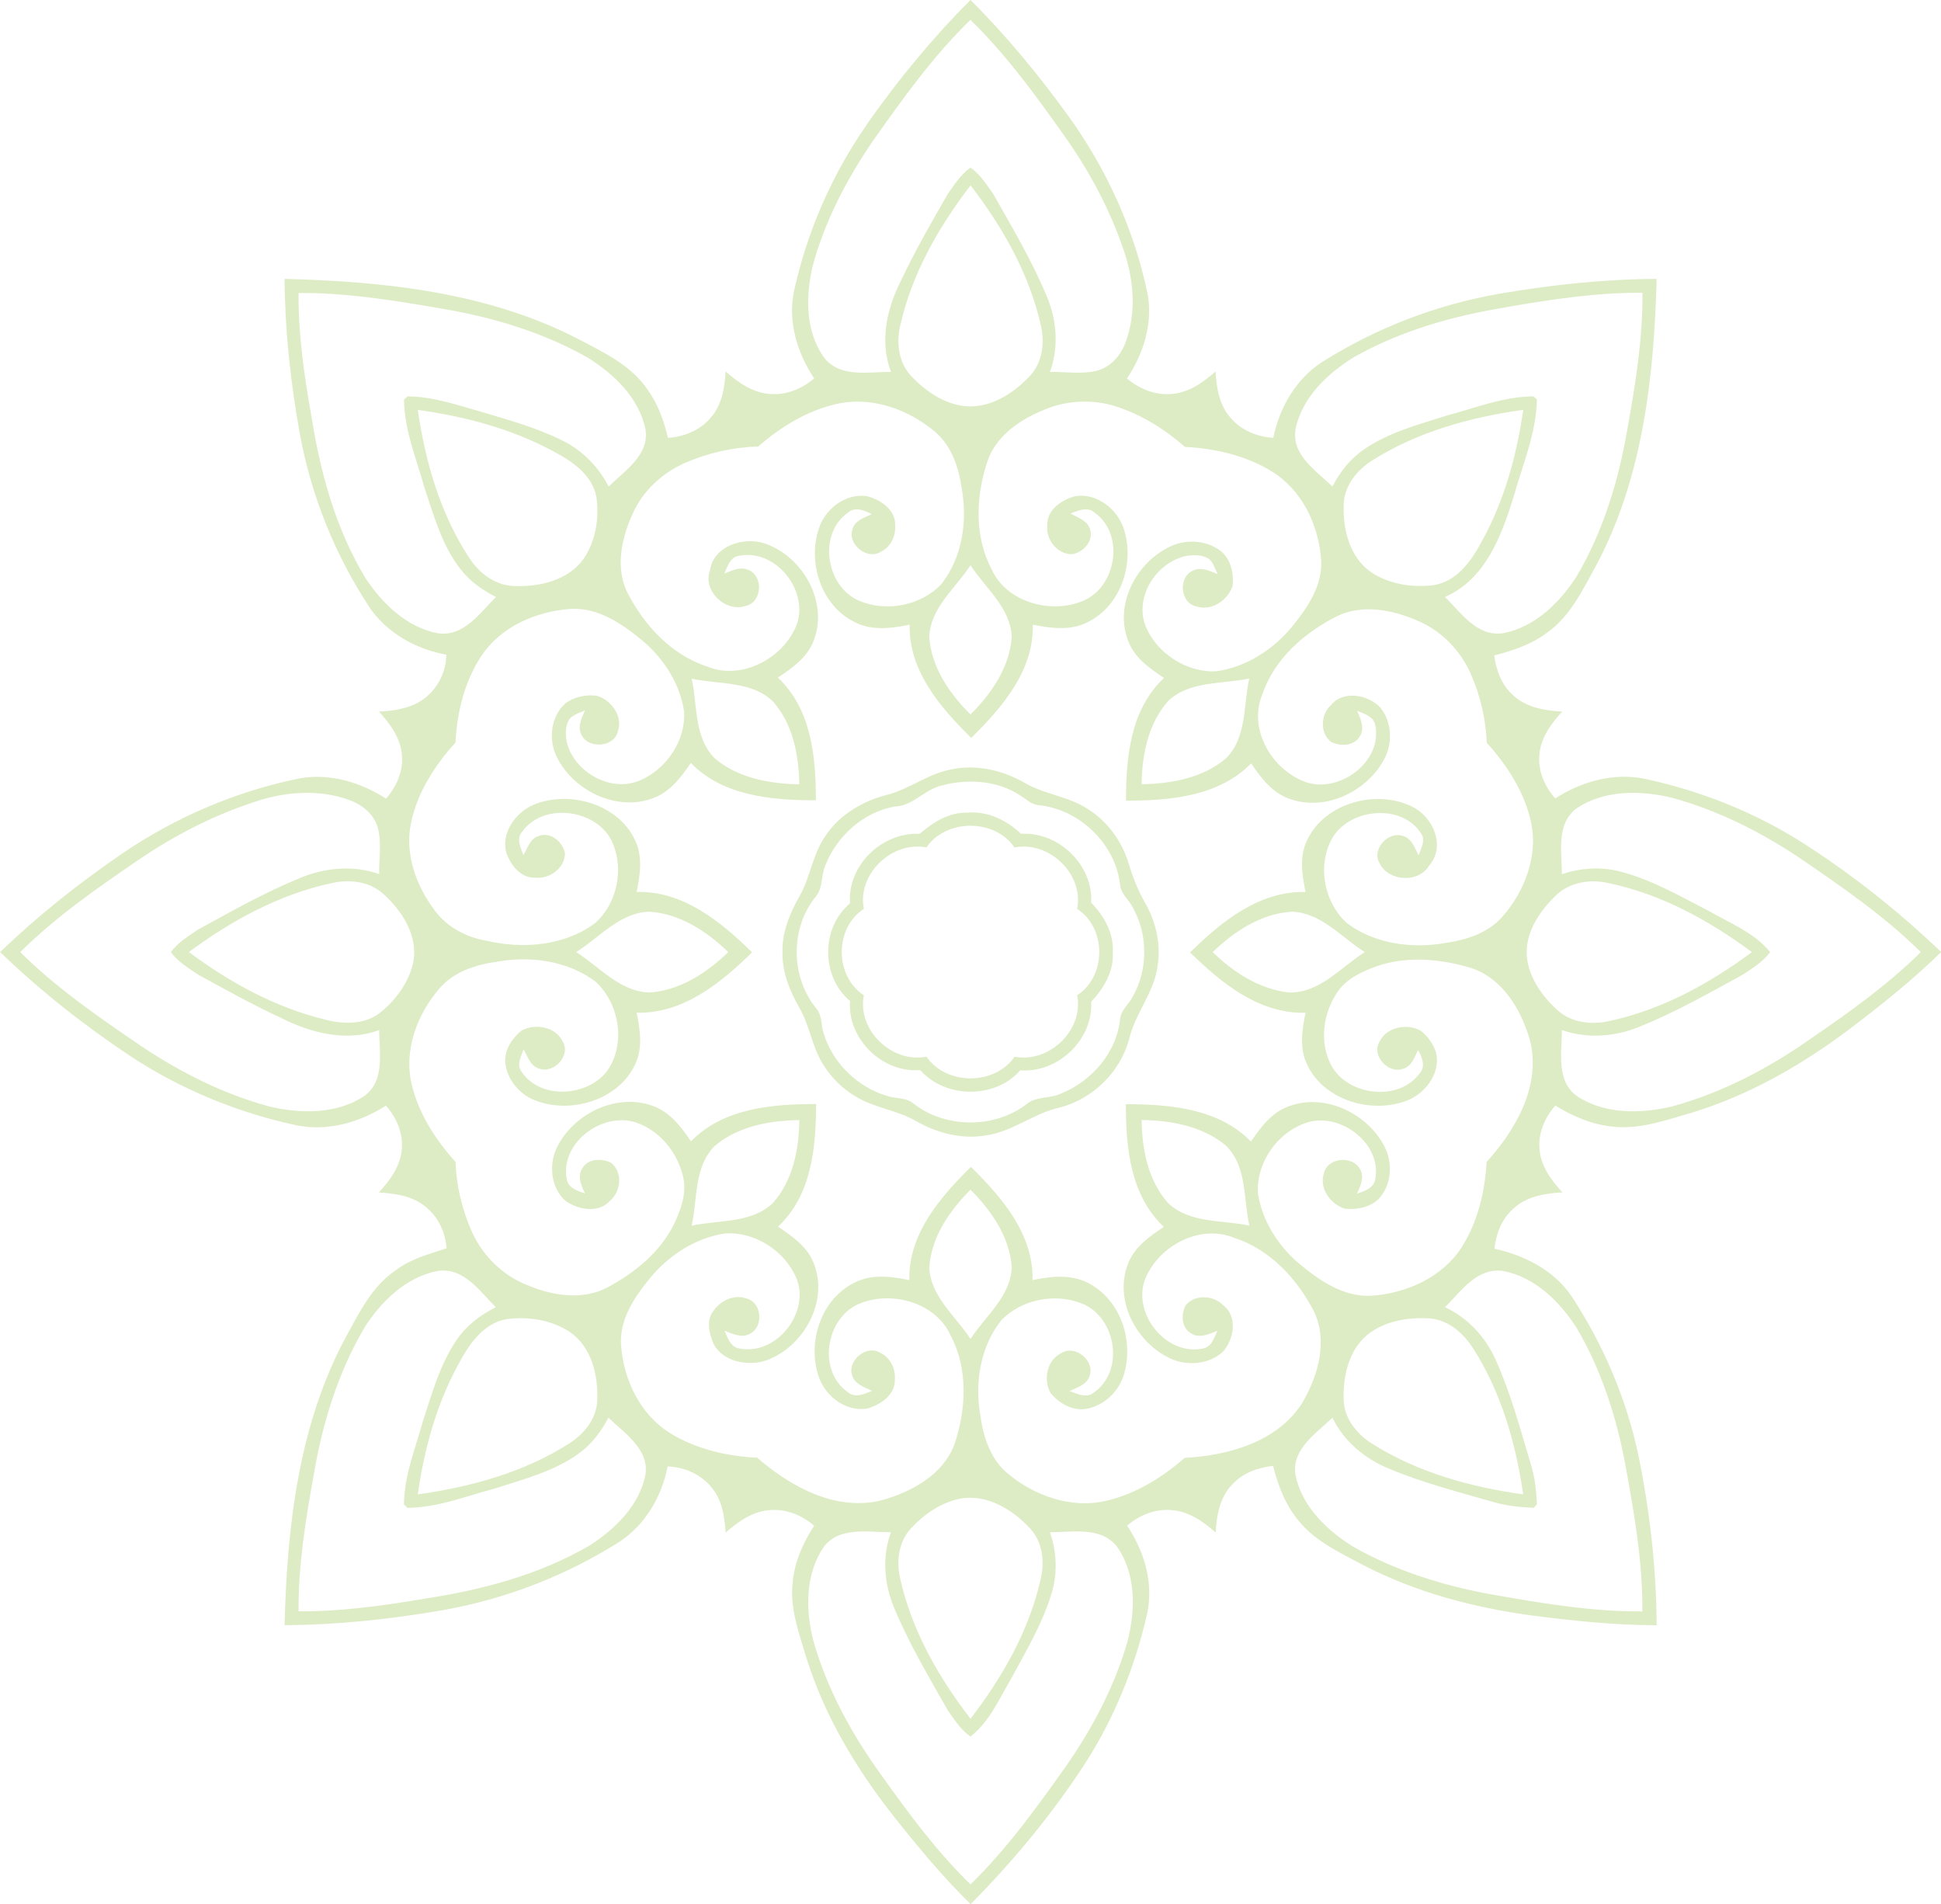 <?xml version="1.0" encoding="UTF-8"?>
<svg id="Layer_2" data-name="Layer 2" xmlns="http://www.w3.org/2000/svg" viewBox="0 0 260.76 255.78">
  <defs>
    <style>
      .cls-1 {
        fill: #ddecc5;
        stroke-width: 0px;
      }
    </style>
  </defs>
  <g id="Layer_1-2" data-name="Layer 1">
    <g>
      <path class="cls-1" d="M116.44,16.72c4.16-5.93,8.79-11.58,13.94-16.72,4.84,4.81,9.18,10.1,13.17,15.61,5.16,7.16,8.86,15.35,10.64,23.94.69,3.96-.58,7.99-2.79,11.29,1.62,1.36,3.71,2.25,5.87,2.09,2.35-.13,4.34-1.53,6.03-3.03.13,2.2.51,4.57,2.06,6.27,1.41,1.64,3.54,2.51,5.7,2.64.81-3.96,2.94-7.77,6.4-10.08,7.25-4.61,15.44-7.79,23.95-9.27,6.98-1.2,14.06-1.96,21.15-2-.35,13.19-1.86,26.84-8.23,38.69-1.76,3.17-3.39,6.63-6.46,8.81-2.08,1.59-4.61,2.44-7.13,3.08.26,1.97.97,3.95,2.5,5.31,1.75,1.68,4.29,2.11,6.64,2.23-1.52,1.65-2.96,3.61-3.08,5.92-.18,2.12.74,4.18,2.14,5.75,3.5-2.27,7.85-3.5,12.03-2.64,7.46,1.61,14.66,4.46,21.09,8.52,6.71,4.29,12.99,9.26,18.72,14.75-3.85,3.79-8.1,7.16-12.4,10.42-6.37,4.78-13.41,8.82-21.1,11.16-3.39.97-6.86,2.25-10.46,1.89-2.83-.24-5.49-1.37-7.87-2.85-1.39,1.59-2.31,3.65-2.13,5.78.13,2.3,1.56,4.24,3.08,5.89-2.35.12-4.91.55-6.66,2.25-1.53,1.36-2.24,3.34-2.48,5.31,4.04.88,7.98,2.9,10.34,6.34,4.32,6.58,7.45,13.92,9.05,21.6,1.51,7.45,2.37,15.05,2.41,22.64-5.53-.01-11.04-.57-16.52-1.28-7.95-1.05-15.81-3.12-22.92-6.81-3.05-1.64-6.35-3.13-8.57-5.84-1.84-2.13-2.84-4.8-3.52-7.48-2,.23-4.02.93-5.41,2.42-1.73,1.71-2.18,4.22-2.3,6.54-1.68-1.49-3.66-2.88-5.99-3.02-2.18-.19-4.29.71-5.91,2.09,2.31,3.43,3.57,7.69,2.7,11.78-1.6,7.09-4.36,13.95-8.31,20.11-4.43,6.82-9.66,13.16-15.41,18.95-3.74-3.64-7.06-7.67-10.29-11.73-5.02-6.37-9.27-13.42-11.71-21.14-.99-3.34-2.3-6.74-1.92-10.27.24-2.77,1.38-5.38,2.9-7.69-1.61-1.38-3.71-2.28-5.89-2.1-2.34.13-4.33,1.54-6.01,3.03-.13-2.09-.45-4.31-1.82-5.99-1.41-1.8-3.67-2.83-5.97-2.9-.77,3.96-2.93,7.74-6.36,10.05-7.27,4.62-15.46,7.8-24,9.28-6.96,1.21-14.03,1.94-21.1,2,.33-13.2,1.86-26.87,8.23-38.71,1.8-3.27,3.51-6.84,6.74-9,1.99-1.51,4.45-2.15,6.79-2.92-.14-2.19-1.17-4.33-2.95-5.69-1.72-1.36-4-1.69-6.14-1.81,1.51-1.65,2.94-3.59,3.08-5.89.18-2.13-.73-4.19-2.13-5.78-3.51,2.26-7.86,3.5-12.04,2.64-7.9-1.7-15.5-4.82-22.22-9.24-6.26-4.15-12.18-8.83-17.57-14.02,4.99-4.83,10.48-9.17,16.22-13.12,7.23-4.96,15.48-8.51,24.14-10.24,4.02-.67,8.12.57,11.48,2.74,1.4-1.58,2.31-3.63,2.14-5.75-.13-2.31-1.56-4.27-3.08-5.93,2.02-.12,4.15-.41,5.85-1.59,1.97-1.38,3.17-3.69,3.19-6.06-4.05-.74-7.9-2.88-10.25-6.25-4.7-7.12-7.94-15.17-9.45-23.53-1.23-6.83-1.98-13.76-2.03-20.7,13.46.33,27.4,1.83,39.48,8.09,3.43,1.8,7.15,3.55,9.34,6.86,1.36,1.91,2.16,4.14,2.68,6.4,2.15-.13,4.29-1,5.69-2.64,1.56-1.71,1.94-4.08,2.06-6.28,1.68,1.49,3.68,2.9,6.03,3.03,2.16.17,4.25-.72,5.87-2.09-2.3-3.43-3.57-7.69-2.7-11.78,1.77-7.98,5.09-15.61,9.79-22.35h0ZM117.26,18.94c-3.57,5.22-6.53,10.91-8.14,17.01-.9,4.04-.91,8.78,1.71,12.23,2.18,2.59,5.89,1.75,8.87,1.78-1.56-4.06-.57-8.54,1.36-12.3,1.87-3.98,4.08-7.8,6.27-11.61.89-1.26,1.76-2.64,3.04-3.53,1.31.87,2.16,2.28,3.06,3.53,2.57,4.54,5.25,9.04,7.25,13.87,1.31,3.17,1.57,6.79.37,10.04,2.07-.03,4.18.33,6.22-.14,1.92-.46,3.31-2.08,3.95-3.85,1.49-4.02,1.1-8.49-.3-12.48-1.79-5.27-4.44-10.25-7.64-14.83-3.96-5.59-7.97-11.19-12.91-15.99-5.03,4.88-9.1,10.6-13.12,16.28h0ZM120.95,43.68c-.56,2.33-.25,5,1.45,6.82,1.85,1.96,4.25,3.65,7.01,4.03,3.48.44,6.69-1.62,8.95-4.03,1.71-1.83,2.02-4.5,1.46-6.83-1.54-6.89-5.13-13.17-9.43-18.77-4.3,5.6-7.89,11.88-9.43,18.77h0ZM40.11,39.34c-.05,5.58.76,11.12,1.73,16.6,1.2,7.57,3.27,15.14,7.29,21.76,2.24,3.38,5.51,6.56,9.67,7.36,3.53.52,5.67-2.74,7.83-4.87-1.78-.9-3.44-2.06-4.67-3.62-2.58-3.22-3.65-7.26-4.94-11.07-1.08-3.89-2.7-7.72-2.74-11.81.12-.11.34-.33.46-.44,3.51,0,6.81,1.21,10.14,2.13,3.61,1.08,7.29,2.11,10.67,3.79,2.7,1.33,4.87,3.55,6.22,6.19,2.15-2.13,5.48-4.21,4.95-7.67-.85-4.21-4.24-7.49-7.84-9.69-6.14-3.47-13.02-5.48-19.98-6.62-6.21-1.07-12.46-2.07-18.78-2.02h0ZM202.41,41.27c-7.15,1.13-14.25,3.16-20.55,6.72-3.58,2.21-6.98,5.48-7.82,9.69-.53,3.46,2.78,5.57,4.97,7.67,1-1.95,2.39-3.73,4.23-4.98,3.32-2.31,7.33-3.33,11.15-4.56,3.83-1.02,7.6-2.54,11.62-2.57.12.11.35.32.47.43-.1,4.56-1.95,8.82-3.17,13.17-1.61,5.16-3.75,10.97-9.18,13.34,2.16,2.14,4.29,5.39,7.82,4.87,4.29-.82,7.62-4.14,9.87-7.65,3.56-6.04,5.61-12.82,6.79-19.67,1.09-6.08,2.1-12.21,2.04-18.4-6.13-.05-12.21.88-18.23,1.92h0ZM101.69,59.98c-3.32.12-6.61.87-9.64,2.19-3.14,1.38-5.79,3.87-7.13,7-1.46,3.24-2.26,7.13-.62,10.46,2.26,4.37,5.89,8.35,10.76,9.92,4.57,1.85,10.01-1.07,11.85-5.35,1.98-4.55-2.54-10.53-7.6-9.55-1.23.17-1.58,1.46-2.01,2.4.99-.38,2.09-.97,3.16-.53,2.14.76,1.97,4.38-.28,4.87-2.75.92-5.81-2.06-4.8-4.77.45-3.28,4.53-4.59,7.4-3.61,5.16,1.78,8.59,8.02,6.49,13.15-.86,2.2-2.87,3.59-4.77,4.86,4.53,4.23,5.11,10.71,5.11,16.48-5.89,0-12.5-.57-16.8-5.02-1.34,1.97-2.88,4.02-5.28,4.81-4.85,1.69-10.47-1.14-12.69-5.52-1.18-2.31-.91-5.46,1.09-7.26,1.18-.92,2.79-1.23,4.27-1.05,1.95.59,3.5,2.75,2.81,4.77-.47,2.22-4.18,2.42-4.96.32-.47-1.06.14-2.14.53-3.12-.7.33-1.51.53-2.05,1.12-.63.9-.57,2.09-.39,3.13.96,3.96,5.78,6.8,9.74,5.19,3.65-1.52,6.27-5.4,6.02-9.32-.54-3.62-2.62-6.92-5.39-9.33-2.79-2.32-6.1-4.69-9.96-4.42-4.58.34-9.27,2.4-11.85,6.26-2.29,3.44-3.3,7.6-3.51,11.68-2.78,3.07-5.12,6.71-5.97,10.78-.89,4.2.71,8.54,3.27,11.89,1.63,2.15,4.17,3.49,6.84,3.95,4.92,1.15,10.53.71,14.65-2.39,2.91-2.62,3.85-7.14,2.34-10.7-1.87-4.51-9.2-5.65-12.14-1.59-.87.94-.24,2.2.15,3.19.53-.96.88-2.23,2.07-2.59,1.61-.59,3.28.87,3.5,2.4-.05,1.98-2.09,3.42-4.02,3.21-1.98.07-3.29-1.73-3.87-3.37-.7-2.65,1.24-5.37,3.66-6.42,4.86-2.01,11.45-.07,13.67,4.81,1.03,2.18.65,4.63.19,6.9,6.27-.16,11.33,4.02,15.51,8.11-4.18,4.09-9.24,8.27-15.51,8.11.46,2.26.85,4.71-.18,6.89-2.25,4.96-9.04,6.91-13.91,4.7-1.98-.96-3.48-2.96-3.58-5.14,0-1.6.98-3.06,2.21-4.05,1.81-1,4.55-.52,5.5,1.42,1.18,1.85-1.11,4.43-3.14,3.69-1.2-.35-1.56-1.63-2.08-2.6-.3.92-.99,2.01-.33,2.94,2.48,3.9,8.95,3.46,11.57-.06,2.53-3.63,1.63-9.04-1.6-11.98-3.75-2.81-8.79-3.48-13.34-2.64-2.79.39-5.64,1.34-7.54,3.49-3.08,3.53-4.92,8.42-3.78,13.06.94,3.89,3.2,7.36,5.87,10.33.11,3.23.89,6.45,2.21,9.41,1.46,3.21,4.16,5.88,7.52,7.17,3.34,1.4,7.37,2.03,10.7.26,3.68-1.97,7.1-4.76,8.93-8.52.94-1.96,1.72-4.15,1.21-6.34-.71-3.07-2.88-5.9-5.88-7.12-4.63-1.94-10.71,2.46-9.75,7.42.16,1.2,1.44,1.62,2.44,1.94-.46-1.01-1.05-2.24-.39-3.3.72-1.38,2.63-1.46,3.9-.81,1.64,1.29,1.33,3.94-.23,5.19-1.53,1.63-4.22,1.1-5.87-.06-2.12-1.86-2.32-5.22-.97-7.58,2.31-4.23,7.82-6.91,12.58-5.22,2.37.79,3.9,2.84,5.23,4.79,4.31-4.45,10.92-5.02,16.81-5.01-.02,5.77-.58,12.25-5.12,16.47,1.89,1.27,3.9,2.65,4.77,4.84,2.12,5.12-1.29,11.36-6.45,13.16-2.43.76-5.68.15-6.96-2.21-.59-1.39-1.06-3.22-.01-4.51.93-1.33,2.68-2.21,4.32-1.66,2.26.47,2.46,4.08.34,4.87-1.09.45-2.19-.14-3.19-.51.42.94.79,2.22,2.02,2.39,5.06.97,9.57-5.01,7.59-9.55-1.56-3.58-5.54-6.17-9.53-5.91-4.01.6-7.6,2.95-10.12,6.03-2.1,2.56-4.13,5.59-3.86,9.03.34,4.59,2.55,9.28,6.63,11.79,3.47,2.13,7.6,3.08,11.66,3.28,4.48,3.89,10.53,7.23,16.69,5.72,4.04-1.12,8.25-3.42,9.79-7.48,1.6-4.72,1.89-10.16-.51-14.68-1.97-4.39-7.88-6.05-12.2-4.27-4.58,1.85-5.73,9.03-1.6,11.9.97.85,2.24.22,3.26-.16-.99-.51-2.29-.87-2.66-2.04-.74-1.99,1.87-4.24,3.75-3.09,1.37.64,2.08,2.16,1.97,3.61.06,2.04-1.95,3.41-3.76,3.89-2.89.47-5.67-1.75-6.5-4.38-1.52-4.57.34-10.37,4.88-12.56,2.28-1.17,4.92-.81,7.33-.32-.16-6.15,4.1-11.11,8.27-15.21,4.17,4.1,8.43,9.06,8.27,15.21,2.63-.57,5.58-.84,7.97.66,3.94,2.35,5.55,7.47,4.39,11.74-.6,2.44-2.69,4.51-5.25,4.91-1.82.26-3.58-.8-4.68-2.14-1.01-1.8-.51-4.47,1.49-5.39,1.89-1.14,4.51,1.13,3.74,3.12-.38,1.16-1.67,1.51-2.67,2.01,1.02.36,2.29,1.02,3.27.17,4.15-2.87,3-10.07-1.59-11.92-3.63-1.48-8.24-.57-10.91,2.29-2.83,3.61-3.55,8.48-2.74,12.89.39,2.79,1.34,5.67,3.58,7.58,3.59,3.03,8.58,4.84,13.31,3.72,3.96-.92,7.51-3.12,10.52-5.76,5.9-.31,12.51-2.17,15.8-7.38,2.14-3.63,3.49-8.3,1.58-12.3-2.26-4.36-5.89-8.33-10.74-9.89-4.57-1.86-10.01,1.06-11.85,5.34-1.98,4.54,2.52,10.51,7.58,9.56,1.24-.16,1.6-1.45,2.04-2.4-1.07.42-2.34,1.05-3.45.39-1.39-.71-1.48-2.57-.82-3.8,1.22-1.54,3.78-1.38,5.08,0,1.96,1.54,1.41,4.58-.08,6.23-1.97,1.81-5.15,1.96-7.46.7-4.32-2.26-7.06-7.67-5.35-12.33.8-2.34,2.89-3.84,4.89-5.15-4.53-4.23-5.11-10.7-5.11-16.48,5.89,0,12.5.57,16.8,5.02,1.34-1.97,2.87-4.01,5.26-4.8,4.85-1.71,10.49,1.12,12.71,5.51,1.14,2.23.92,5.18-.84,7.04-1.18,1.1-2.94,1.44-4.5,1.27-1.95-.6-3.51-2.77-2.81-4.78.46-2.11,3.87-2.4,4.84-.54.64,1.06.05,2.28-.4,3.3.99-.35,2.27-.74,2.44-1.93.91-4.6-4.29-8.79-8.75-7.74-4.19,1.1-7.28,5.42-7,9.65.55,3.59,2.61,6.87,5.35,9.27,2.8,2.33,6.11,4.71,9.99,4.45,4.68-.34,9.47-2.51,12.02-6.5,2.17-3.41,3.14-7.47,3.35-11.45,3.98-4.39,7.37-10.34,5.82-16.39-1.16-4.04-3.62-8.27-7.91-9.68-4.1-1.23-8.63-1.65-12.73-.21-2,.73-4.08,1.69-5.26,3.52-1.87,2.78-2.38,6.54-.88,9.58,2.08,4.25,9.12,5.2,11.98,1.26.83-.92.32-2.19-.22-3.11-.48.96-.86,2.19-2.03,2.51-2.03.72-4.3-1.85-3.13-3.69.95-1.95,3.7-2.44,5.52-1.43.94.74,1.67,1.76,2.04,2.89.68,2.65-1.26,5.36-3.68,6.41-4.86,2-11.43.07-13.65-4.81-1.04-2.18-.65-4.64-.19-6.9-6.27.16-11.33-4.02-15.51-8.11,4.18-4.09,9.24-8.27,15.51-8.11-.46-2.26-.85-4.72.18-6.89,2.31-5.07,9.37-7.02,14.26-4.52,2.77,1.42,4.41,5.36,2.14,7.89-1.39,2.34-5.43,2.11-6.61-.31-1.18-1.85,1.14-4.44,3.17-3.68,1.18.36,1.53,1.63,2.06,2.59.29-.93.99-2.02.32-2.95-2.55-3.99-9.29-3.41-11.77.37-2.26,3.63-1.35,8.79,1.79,11.66,3.75,2.83,8.82,3.5,13.38,2.66,2.77-.4,5.61-1.34,7.51-3.48,3.09-3.52,4.93-8.42,3.79-13.06-.94-3.89-3.19-7.37-5.87-10.32-.13-3.24-.89-6.46-2.22-9.42-1.41-3.09-3.96-5.7-7.16-7.02-3.31-1.43-7.28-2.21-10.68-.6-4.45,2.23-8.51,5.79-10.1,10.57-1.88,4.48,1.1,9.8,5.46,11.6,4.64,1.94,10.74-2.51,9.72-7.48-.19-1.19-1.49-1.54-2.44-1.96.43,1.04,1.06,2.26.41,3.35-.71,1.39-2.63,1.48-3.9.84-1.56-1.2-1.4-3.71,0-4.97,1.65-2,4.99-1.38,6.6.34,1.6,1.97,1.7,4.88.47,7.06-2.31,4.23-7.82,6.92-12.57,5.24-2.39-.78-3.92-2.83-5.25-4.79-4.32,4.44-10.92,5.01-16.81,5.01,0-5.78.58-12.26,5.11-16.48-1.9-1.27-3.92-2.66-4.77-4.87-2.02-4.92,1.07-10.84,5.87-12.91,2.12-.9,4.76-.67,6.58.77,1.32,1.12,1.72,3.01,1.53,4.65-.62,1.91-2.82,3.43-4.88,2.74-2.26-.48-2.44-4.12-.29-4.87,1.07-.44,2.17.15,3.16.53-.34-.7-.56-1.49-1.15-2.03-.92-.61-2.13-.55-3.18-.38-4.05.94-6.94,5.68-5.28,9.57,1.56,3.56,5.52,6.14,9.51,5.89,4.01-.59,7.61-2.94,10.12-6.01,2.1-2.57,4.14-5.59,3.88-9.04-.34-4.6-2.56-9.31-6.66-11.81-3.47-2.12-7.59-3.07-11.63-3.27-2.67-2.35-5.77-4.29-9.18-5.41-3.32-1.09-7.05-.85-10.21.63-3.02,1.28-5.93,3.39-7.08,6.53-1.62,4.73-1.89,10.18.51,14.71,1.97,4.37,7.88,6.03,12.2,4.25,4.59-1.85,5.73-9.03,1.59-11.9-.94-.83-2.19-.24-3.19.12.93.58,2.21.92,2.58,2.06.61,1.59-.89,3.25-2.46,3.43-2.02-.05-3.48-2.06-3.25-3.95-.05-2.04,1.95-3.38,3.75-3.85,2.9-.47,5.68,1.74,6.52,4.38,1.51,4.55-.34,10.32-4.84,12.54-2.29,1.18-4.95.83-7.38.34.16,6.15-4.1,11.11-8.27,15.21-4.17-4.1-8.43-9.06-8.27-15.21-2.41.49-5.06.85-7.34-.32-4.53-2.19-6.39-7.98-4.88-12.54.82-2.64,3.59-4.85,6.49-4.4,1.82.47,3.85,1.83,3.78,3.89.11,1.44-.59,2.95-1.95,3.59-1.88,1.15-4.49-1.07-3.78-3.06.33-1.17,1.61-1.54,2.59-2.01-.97-.5-2.24-1.04-3.19-.21-4.13,2.89-2.97,10.08,1.64,11.91,3.63,1.47,8.22.55,10.9-2.3,2.82-3.61,3.53-8.46,2.73-12.86-.4-2.8-1.34-5.69-3.58-7.6-3.59-3.03-8.58-4.83-13.31-3.72-3.96.92-7.51,3.12-10.52,5.76h0ZM56.13,55.06c1.01,6.97,3.01,13.95,6.93,19.91,1.32,2.02,3.47,3.68,6.01,3.75,3.41.13,7.3-.76,9.35-3.68,1.61-2.39,2.1-5.43,1.71-8.24-.54-3.06-3.38-4.93-5.97-6.27-5.56-2.98-11.78-4.6-18.02-5.47h0ZM184.34,61.86c-2.05,1.29-3.75,3.39-3.82,5.87-.13,3.35.77,7.16,3.75,9.18,2.43,1.58,5.54,2.06,8.4,1.68,3.25-.56,5.16-3.52,6.56-6.17,2.93-5.38,4.54-11.36,5.41-17.37-7.11.99-14.22,2.95-20.3,6.81h0ZM124.84,85.5c.23,4.06,2.7,7.65,5.54,10.47,2.83-2.82,5.29-6.4,5.54-10.46-.18-3.89-3.53-6.5-5.54-9.58-2,3.07-5.35,5.68-5.54,9.57ZM92.92,91.15c.81,3.61.27,7.93,3.15,10.76,3.1,2.6,7.34,3.38,11.31,3.44-.06-3.9-.85-8.08-3.52-11.11-2.88-2.81-7.28-2.27-10.95-3.08h0ZM156.89,94.22c-2.67,3.03-3.47,7.22-3.52,11.12,3.98-.06,8.27-.84,11.35-3.49,2.82-2.84,2.29-7.11,3.11-10.71-3.68.79-8.06.27-10.95,3.07h0ZM34.44,107.64c-5.51,1.76-10.69,4.41-15.46,7.61-5.68,3.87-11.38,7.8-16.26,12.64,4.89,4.85,10.61,8.78,16.3,12.66,5.24,3.5,10.97,6.39,17.1,8.06,4.2,1.01,9.08,1.09,12.79-1.37,2.87-2.07,2.03-5.88,2.03-8.88-4.38,1.63-9.16.4-13.17-1.62-3.83-1.78-7.52-3.83-11.22-5.86-1.27-.88-2.71-1.73-3.59-3,.91-1.25,2.31-2.11,3.59-2.98,4.52-2.48,9.02-5.03,13.82-6.99,3.32-1.37,7.14-1.72,10.57-.5-.04-2.12.39-4.31-.23-6.38-.56-1.77-2.16-3.01-3.89-3.61-3.98-1.41-8.41-1.09-12.37.21h0ZM211.87,108.54c-2.87,2.06-2.04,5.88-2.04,8.88,2.37-.79,4.94-1.01,7.38-.46,4.37,1.02,8.27,3.31,12.22,5.33,2.9,1.67,6.24,2.97,8.38,5.6-.9,1.26-2.32,2.11-3.59,2.98-4.62,2.53-9.22,5.15-14.12,7.11-3.25,1.29-6.94,1.56-10.27.38,0,3-.83,6.83,2.05,8.89,3.7,2.45,8.57,2.37,12.76,1.37,6.78-1.85,13.06-5.18,18.75-9.19,5.14-3.52,10.23-7.17,14.66-11.54-4.9-4.84-10.6-8.77-16.29-12.65-5.25-3.51-11-6.41-17.14-8.08-4.19-1.01-9.06-1.08-12.75,1.38h0ZM25.38,127.89c5.43,4.03,11.5,7.39,18.15,9.03,2.45.66,5.31.78,7.43-.81,2.2-1.73,3.98-4.15,4.57-6.89.65-3.54-1.51-6.88-4.06-9.17-1.86-1.67-4.56-1.97-6.94-1.42-7.03,1.51-13.44,5.03-19.15,9.25h0ZM209.03,120.28c-2.32,2.21-4.31,5.26-3.87,8.56.39,2.71,2.11,5.08,4.13,6.9,1.85,1.65,4.55,1.95,6.91,1.41,7.04-1.51,13.46-5.03,19.16-9.26-5.79-4.28-12.31-7.86-19.47-9.31-2.4-.52-5.09-.03-6.87,1.7h0ZM77.41,127.89c3.13,1.96,5.8,5.26,9.77,5.43,4.13-.24,7.78-2.65,10.66-5.43-2.88-2.78-6.54-5.21-10.69-5.43-3.96.19-6.61,3.47-9.75,5.43ZM162.92,127.89c2.77,2.7,6.25,4.97,10.2,5.42,4.18.13,6.99-3.39,10.23-5.42-3.13-1.96-5.8-5.25-9.76-5.43-4.14.23-7.79,2.65-10.67,5.43ZM96.06,153.89c-2.86,2.83-2.33,7.13-3.14,10.75,3.67-.8,8.04-.28,10.93-3.06,2.69-3.04,3.48-7.22,3.54-11.12-3.98.04-8.24.83-11.33,3.44h0ZM153.37,150.45c.05,3.89.84,8.07,3.51,11.1,2.88,2.82,7.28,2.29,10.96,3.08-.81-3.6-.28-7.89-3.12-10.72-3.09-2.63-7.37-3.41-11.35-3.47h0ZM124.84,170.27c.18,3.89,3.53,6.5,5.54,9.58,2.01-3.08,5.37-5.69,5.54-9.59-.25-4.05-2.71-7.63-5.54-10.45-2.83,2.82-5.29,6.41-5.54,10.46ZM48.93,178.39c-3.54,6.02-5.6,12.79-6.77,19.63-1.09,6.09-2.1,12.22-2.05,18.42,5.69.04,11.34-.75,16.94-1.7,7.7-1.17,15.41-3.2,22.15-7.14,3.45-2.2,6.71-5.41,7.51-9.5.52-3.46-2.79-5.56-4.97-7.67-.97,1.85-2.26,3.57-3.98,4.81-3.35,2.43-7.47,3.47-11.37,4.73-3.84,1.02-7.62,2.54-11.65,2.57-.12-.11-.35-.33-.47-.44.02-3.86,1.51-7.47,2.53-11.15,1.23-3.74,2.28-7.63,4.52-10.93,1.31-1.93,3.19-3.39,5.29-4.43-2.16-2.13-4.28-5.38-7.8-4.87-4.3.81-7.65,4.15-9.9,7.67h0ZM194.13,175.59c3.05,1.42,5.43,3.99,6.78,7.01,2.04,4.52,3.32,9.33,4.74,14.07.54,1.75.75,3.58.83,5.41-.11.11-.33.34-.45.46-1.87-.08-3.75-.28-5.54-.82-4.71-1.35-9.46-2.58-13.98-4.48-3.22-1.33-6-3.7-7.51-6.81-2.17,2.11-5.49,4.2-4.97,7.66.83,4.21,4.22,7.49,7.8,9.69,5.67,3.22,12.01,5.19,18.43,6.37,6.74,1.18,13.51,2.35,20.38,2.3.06-6.74-1.14-13.39-2.34-20-1.2-6.29-3.21-12.5-6.48-18.06-2.24-3.51-5.57-6.83-9.85-7.66-3.54-.54-5.69,2.73-7.85,4.87h0ZM61.55,183.32c-2.95,5.39-4.56,11.38-5.42,17.41,7.11-.99,14.23-2.95,20.3-6.81,2.05-1.29,3.74-3.39,3.81-5.86.13-3.35-.77-7.17-3.74-9.18-2.44-1.59-5.55-2.07-8.42-1.69-3.23.56-5.13,3.49-6.53,6.13h0ZM183.72,179.28c-2.56,2.1-3.3,5.6-3.21,8.72.05,2.51,1.76,4.63,3.83,5.93,6.08,3.84,13.18,5.81,20.29,6.8-.98-6.81-2.92-13.59-6.64-19.48-1.28-2.04-3.27-3.9-5.8-4.14-2.93-.22-6.14.3-8.47,2.17h0ZM129.02,201.3c-2.6.51-4.88,2.1-6.64,4-1.69,1.83-1.99,4.48-1.43,6.81,1.54,6.89,5.13,13.17,9.43,18.76,4.3-5.6,7.89-11.88,9.43-18.77.56-2.34.25-5.01-1.46-6.83-2.34-2.5-5.74-4.61-9.33-3.97h0ZM110.64,207.84c-2.48,3.62-2.42,8.39-1.39,12.49,1.88,6.66,5.29,12.82,9.37,18.41,3.59,5.04,7.3,10.04,11.76,14.38,4.94-4.81,8.95-10.41,12.91-15.99,3.57-5.15,6.52-10.77,8.22-16.79,1.03-4.11,1.11-8.91-1.41-12.53-2.11-2.81-6-1.99-9.05-1.99.9,2.54,1.03,5.32.31,7.92-1.19,4.12-3.42,7.86-5.45,11.62-1.63,2.75-2.94,5.88-5.53,7.9-1.31-.88-2.16-2.28-3.06-3.53-2.57-4.53-5.24-9.02-7.23-13.83-1.32-3.19-1.6-6.82-.4-10.08-3.06,0-6.97-.81-9.06,2.01h0Z"/>
      <path class="cls-1" d="M127.65,103.38c3.44-.78,7.05.07,10.05,1.8,2.66,1.54,5.89,1.8,8.47,3.51,2.61,1.64,4.5,4.25,5.41,7.15.56,1.89,1.28,3.75,2.28,5.47,1.43,2.52,2.11,5.48,1.67,8.35-.43,3.61-3.04,6.45-3.85,9.96-1.2,4.4-4.86,7.99-9.34,9.16-3.55.78-6.42,3.32-10.07,3.76-3.19.5-6.43-.37-9.18-1.94-2.58-1.5-5.69-1.78-8.22-3.36-1.8-1.09-3.32-2.62-4.38-4.41-1.43-2.33-1.73-5.12-3.1-7.47-1.31-2.28-2.33-4.81-2.27-7.47-.06-2.67.97-5.21,2.29-7.5,1.5-2.64,1.77-5.81,3.61-8.28,1.88-2.77,4.96-4.53,8.19-5.36,2.97-.76,5.42-2.79,8.45-3.37h0ZM126.86,105.44c-2.53.39-4.11,2.85-6.7,2.9-4.19.77-7.72,3.97-9.24,7.81-.68,1.44-.3,3.24-1.47,4.46-3.31,4.24-3.2,10.7.21,14.84.83.95.6,2.29,1.01,3.41,1.19,3.91,4.53,7.18,8.51,8.35,1.16.39,2.56.18,3.53,1.02,4.23,3.32,10.78,3.4,15.08.17,1.36-1.22,3.37-.77,4.93-1.59,4.04-1.69,7.28-5.49,7.75-9.85.07-1.26,1.2-2.06,1.73-3.13,2.03-3.61,2.03-8.29,0-11.9-.53-1.07-1.65-1.86-1.73-3.11-.6-5.39-5.35-10.06-10.85-10.66-1.07-.03-1.79-.87-2.65-1.37-2.95-1.91-6.76-2.18-10.13-1.37h0Z"/>
      <path class="cls-1" d="M123.56,112c1.77-1.54,3.91-2.9,6.39-2.84,2.74-.25,5.29,1.02,7.22,2.84,5.1-.3,9.72,4.25,9.42,9.25,1.74,1.78,3.05,4.1,2.91,6.65.15,2.56-1.19,4.85-2.91,6.66.3,5.02-4.4,9.6-9.53,9.21-3.35,3.87-10.07,3.8-13.43-.03-5.13.42-9.84-4.27-9.43-9.28-3.92-3.27-3.92-9.86,0-13.12-.4-5.02,4.26-9.61,9.36-9.33h0ZM124.47,113.83c-4.71-.9-9.34,3.64-8.42,8.25-3.96,2.61-3.95,9,0,11.61-.92,4.62,3.71,9.16,8.42,8.25,2.66,3.88,9.17,3.88,11.83,0,4.7.9,9.33-3.64,8.41-8.25,3.96-2.61,3.96-9,0-11.61.92-4.62-3.72-9.16-8.42-8.25-2.66-3.88-9.17-3.88-11.83,0h0Z"/>
    </g>
  </g>
</svg>